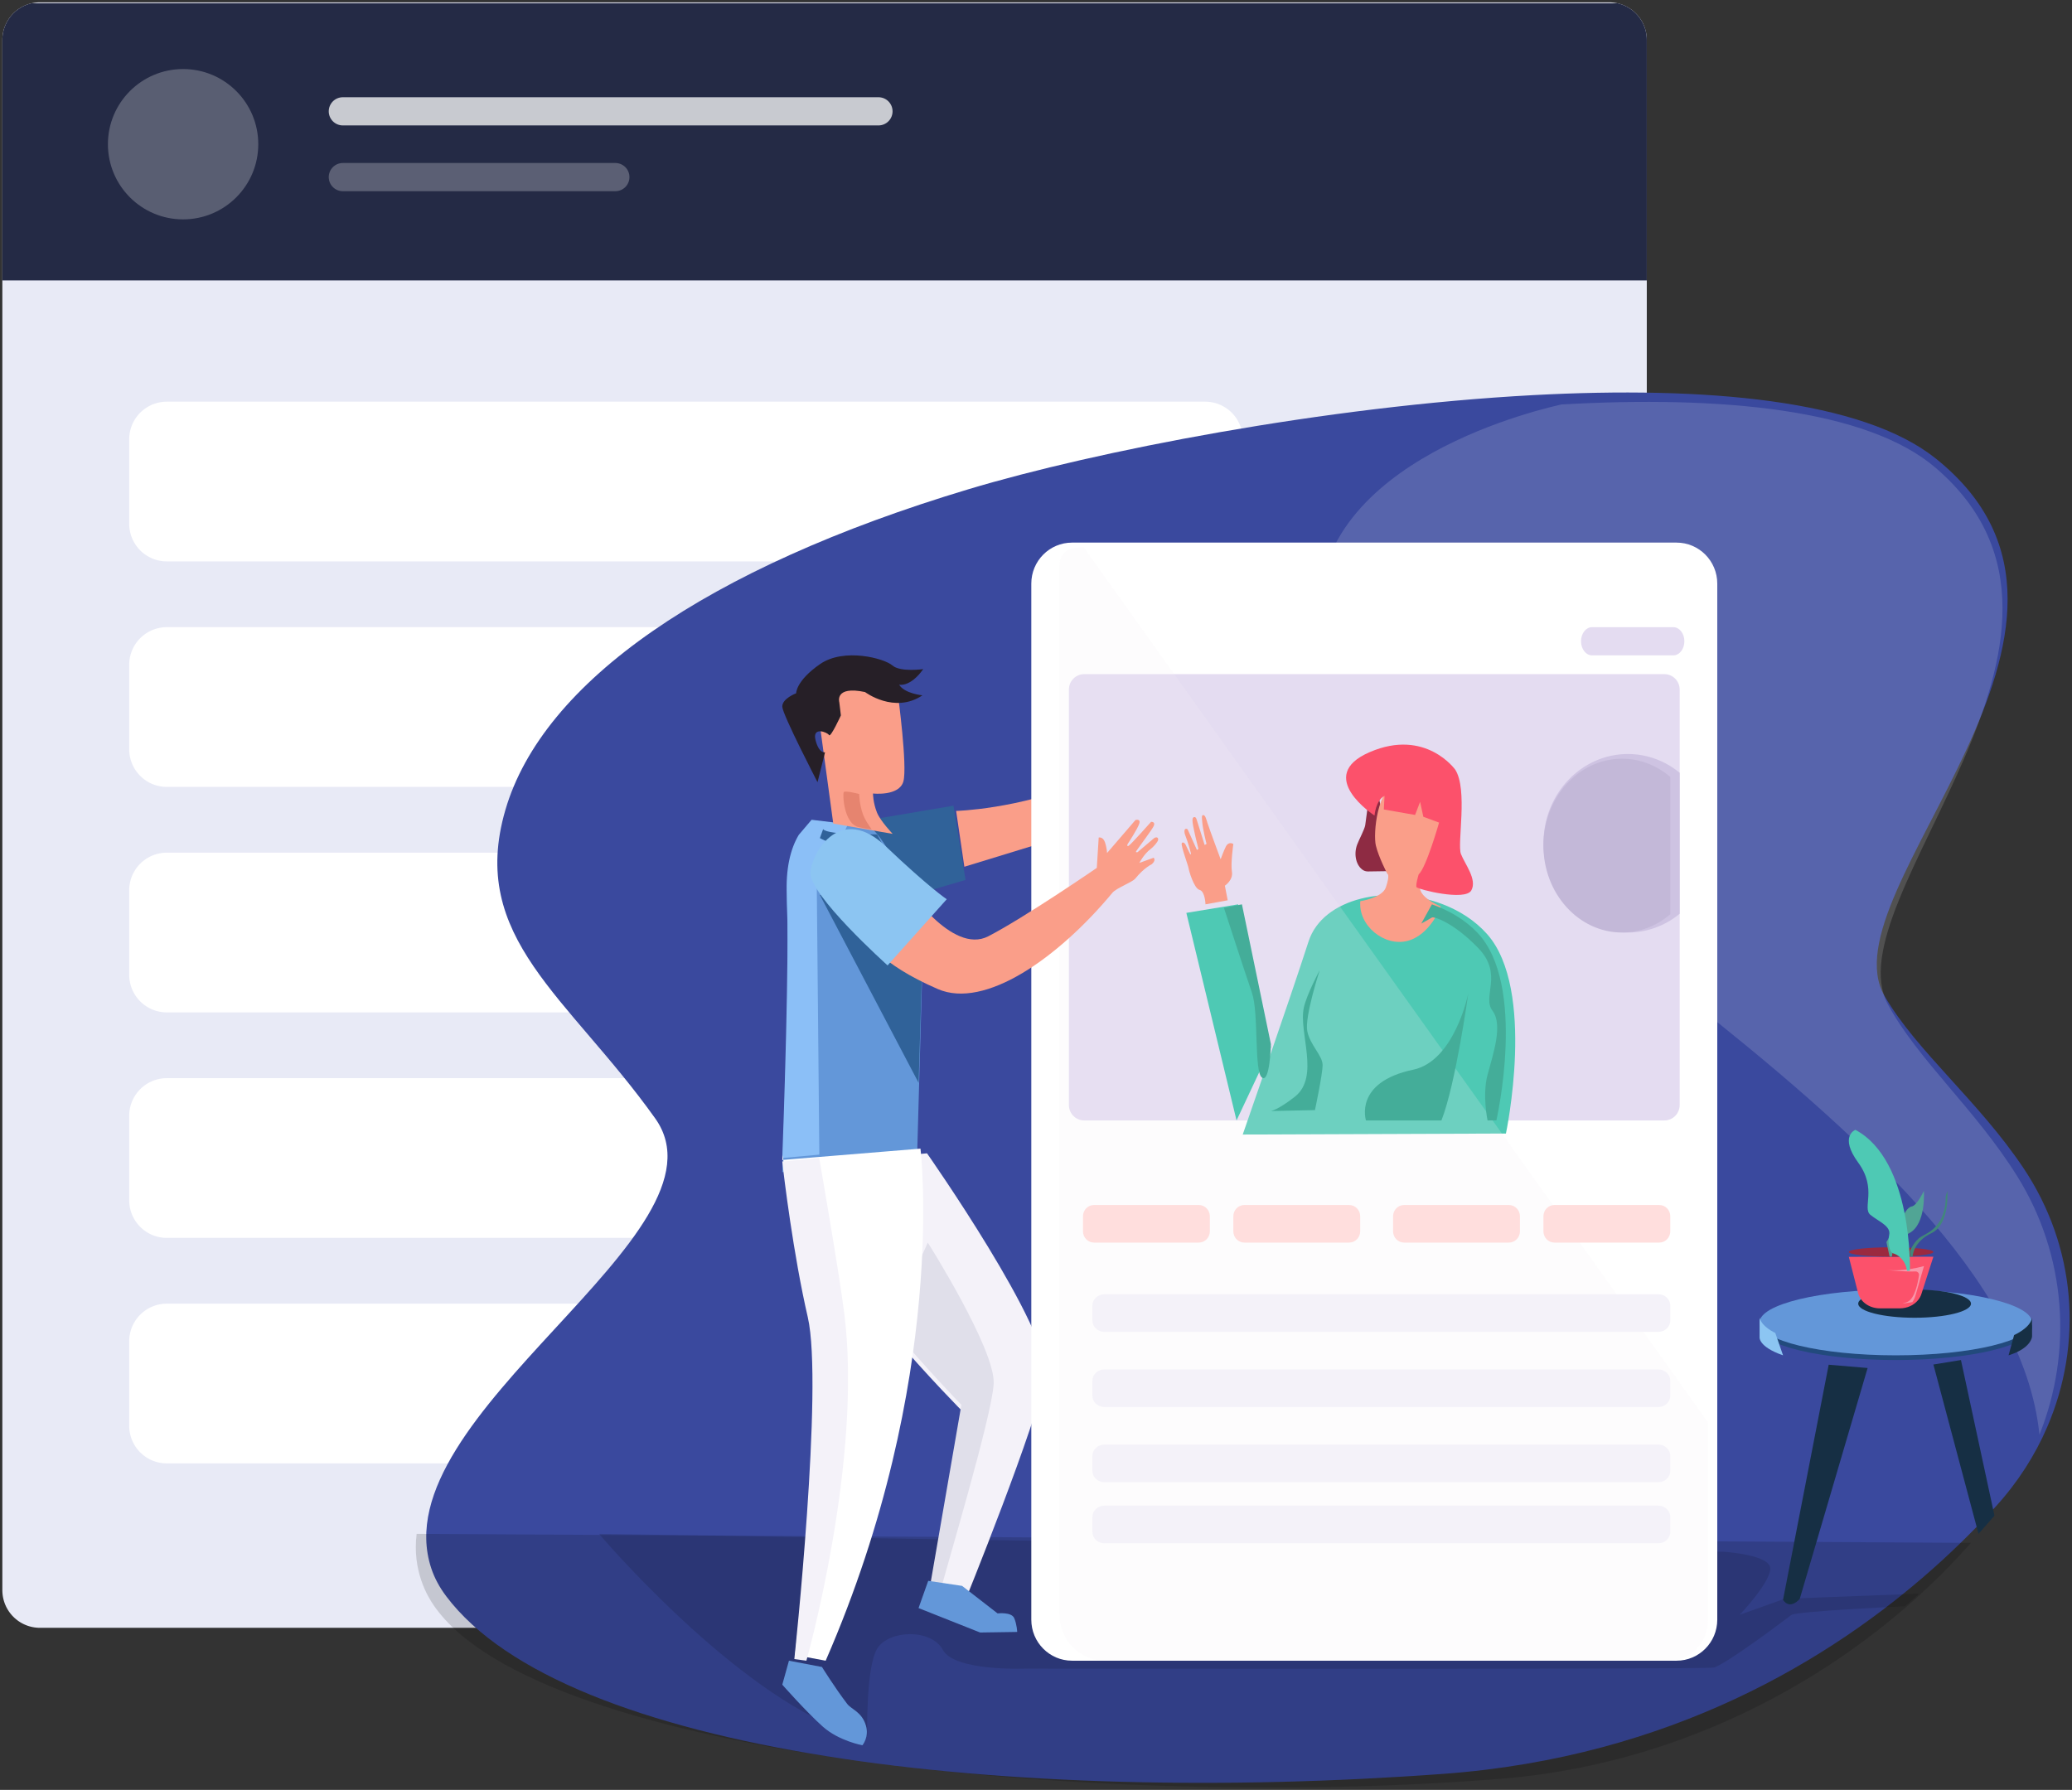<?xml version="1.0" encoding="utf-8"?>
<svg width="441px" height="381px" viewBox="0 0 441 381" version="1.1" xmlns:xlink="http://www.w3.org/1999/xlink" xmlns="http://www.w3.org/2000/svg">
  <rect x="0" y="0" width="441" height="381" fill="#333333" stroke="none"/>
  <desc>Created with Lunacy</desc>
  <defs>
    <path d="M7.999 0L342.001 0Q342.197 0 342.393 0.01Q342.59 0.019 342.785 0.039Q342.98 0.058 343.175 0.087Q343.369 0.115 343.562 0.154Q343.754 0.192 343.945 0.24Q344.135 0.287 344.323 0.344Q344.511 0.401 344.696 0.468Q344.881 0.534 345.062 0.609Q345.243 0.684 345.421 0.768Q345.599 0.852 345.772 0.945Q345.945 1.037 346.113 1.138Q346.282 1.239 346.445 1.348Q346.608 1.457 346.766 1.574Q346.924 1.691 347.076 1.816Q347.227 1.94 347.373 2.072Q347.518 2.204 347.657 2.343Q347.796 2.482 347.928 2.627Q348.06 2.773 348.184 2.924Q348.309 3.076 348.426 3.234Q348.543 3.392 348.652 3.555Q348.761 3.718 348.862 3.887Q348.963 4.055 349.055 4.228Q349.148 4.401 349.232 4.579Q349.316 4.756 349.391 4.938Q349.466 5.119 349.532 5.304Q349.599 5.489 349.656 5.677Q349.712 5.865 349.76 6.055Q349.808 6.246 349.846 6.438Q349.885 6.631 349.913 6.825Q349.942 7.02 349.961 7.215Q349.981 7.41 349.99 7.607Q350 7.803 350 7.999L350 338.001Q350 338.197 349.99 338.393Q349.981 338.59 349.961 338.785Q349.942 338.98 349.913 339.175Q349.885 339.369 349.846 339.561Q349.808 339.754 349.76 339.945Q349.713 340.135 349.656 340.323Q349.599 340.511 349.532 340.696Q349.466 340.881 349.391 341.062Q349.316 341.243 349.232 341.421Q349.148 341.598 349.055 341.772Q348.963 341.945 348.862 342.113Q348.761 342.282 348.652 342.445Q348.543 342.608 348.426 342.766Q348.309 342.924 348.184 343.075Q348.06 343.227 347.928 343.373Q347.796 343.518 347.657 343.657Q347.518 343.796 347.373 343.928Q347.227 344.06 347.076 344.184Q346.924 344.309 346.766 344.426Q346.608 344.543 346.445 344.652Q346.282 344.761 346.113 344.862Q345.945 344.963 345.772 345.055Q345.598 345.148 345.421 345.232Q345.243 345.316 345.062 345.391Q344.881 345.466 344.696 345.532Q344.511 345.599 344.323 345.656Q344.135 345.713 343.945 345.76Q343.754 345.808 343.562 345.846Q343.369 345.885 343.175 345.913Q342.98 345.942 342.785 345.961Q342.59 345.981 342.393 345.99Q342.197 346 342.001 346L7.999 346Q7.803 346 7.607 345.99Q7.41 345.981 7.215 345.961Q7.02 345.942 6.825 345.913Q6.631 345.885 6.438 345.846Q6.246 345.808 6.055 345.76Q5.865 345.713 5.677 345.656Q5.489 345.599 5.304 345.532Q5.119 345.466 4.938 345.391Q4.756 345.316 4.579 345.232Q4.401 345.148 4.228 345.055Q4.055 344.963 3.887 344.862Q3.718 344.761 3.555 344.652Q3.392 344.543 3.234 344.426Q3.076 344.309 2.924 344.184Q2.773 344.06 2.627 343.928Q2.482 343.796 2.343 343.657Q2.204 343.518 2.072 343.373Q1.94 343.227 1.816 343.075Q1.691 342.924 1.574 342.766Q1.457 342.608 1.348 342.445Q1.239 342.282 1.138 342.113Q1.037 341.945 0.945 341.772Q0.852 341.598 0.768 341.421Q0.684 341.243 0.609 341.062Q0.534 340.881 0.468 340.696Q0.401 340.511 0.344 340.323Q0.287 340.135 0.24 339.945Q0.192 339.754 0.154 339.561Q0.115 339.369 0.087 339.175Q0.058 338.98 0.039 338.785Q0.019 338.59 0.01 338.393Q0 338.197 0 338.001L0 7.999Q0 7.803 0.01 7.607Q0.019 7.41 0.039 7.215Q0.058 7.02 0.087 6.825Q0.115 6.631 0.154 6.438Q0.192 6.246 0.24 6.055Q0.287 5.865 0.344 5.677Q0.401 5.489 0.468 5.304Q0.534 5.119 0.609 4.938Q0.684 4.756 0.768 4.579Q0.852 4.401 0.945 4.228Q1.037 4.055 1.138 3.887Q1.239 3.718 1.348 3.555Q1.457 3.392 1.574 3.234Q1.691 3.076 1.816 2.924Q1.94 2.773 2.072 2.627Q2.204 2.482 2.343 2.343Q2.482 2.204 2.627 2.072Q2.773 1.94 2.924 1.816Q3.076 1.691 3.234 1.574Q3.392 1.457 3.555 1.348Q3.718 1.239 3.887 1.138Q4.055 1.037 4.228 0.945Q4.401 0.852 4.579 0.768Q4.756 0.684 4.938 0.609Q5.119 0.534 5.304 0.468Q5.489 0.401 5.677 0.344Q5.865 0.287 6.055 0.24Q6.246 0.192 6.438 0.154Q6.631 0.115 6.825 0.087Q7.02 0.058 7.215 0.039Q7.41 0.019 7.607 0.01Q7.803 0 7.999 0L7.999 0Z" id="path_1" />
    <path d="M0 0L349.781 0L349.781 295.952L0 295.952L0 0Z" transform="translate(0 0.048)" id="path_2" />
    <path d="M0 0L157.825 0L157.825 219.844L0 219.844L0 0Z" transform="translate(0 0.048)" id="path_3" />
    <clipPath id="mask_1">
      <use xlink:href="#path_1" />
    </clipPath>
    <clipPath id="mask_2">
      <use xlink:href="#path_2" />
    </clipPath>
    <clipPath id="mask_3">
      <use xlink:href="#path_3" />
    </clipPath>
  </defs>
  <g id="Group" transform="translate(0.5 0.5)">
    <g id="Share">
      <path d="M7.999 0L342.001 0Q342.197 0 342.393 0.01Q342.59 0.019 342.785 0.039Q342.98 0.058 343.175 0.087Q343.369 0.115 343.562 0.154Q343.754 0.192 343.945 0.24Q344.135 0.287 344.323 0.344Q344.511 0.401 344.696 0.468Q344.881 0.534 345.062 0.609Q345.243 0.684 345.421 0.768Q345.599 0.852 345.772 0.945Q345.945 1.037 346.113 1.138Q346.282 1.239 346.445 1.348Q346.608 1.457 346.766 1.574Q346.924 1.691 347.076 1.816Q347.227 1.94 347.373 2.072Q347.518 2.204 347.657 2.343Q347.796 2.482 347.928 2.627Q348.06 2.773 348.184 2.924Q348.309 3.076 348.426 3.234Q348.543 3.392 348.652 3.555Q348.761 3.718 348.862 3.887Q348.963 4.055 349.055 4.228Q349.148 4.401 349.232 4.579Q349.316 4.756 349.391 4.938Q349.466 5.119 349.532 5.304Q349.599 5.489 349.656 5.677Q349.712 5.865 349.76 6.055Q349.808 6.246 349.846 6.438Q349.885 6.631 349.913 6.825Q349.942 7.02 349.961 7.215Q349.981 7.41 349.99 7.607Q350 7.803 350 7.999L350 338.001Q350 338.197 349.99 338.393Q349.981 338.59 349.961 338.785Q349.942 338.98 349.913 339.175Q349.885 339.369 349.846 339.561Q349.808 339.754 349.76 339.945Q349.713 340.135 349.656 340.323Q349.599 340.511 349.532 340.696Q349.466 340.881 349.391 341.062Q349.316 341.243 349.232 341.421Q349.148 341.598 349.055 341.772Q348.963 341.945 348.862 342.113Q348.761 342.282 348.652 342.445Q348.543 342.608 348.426 342.766Q348.309 342.924 348.184 343.075Q348.06 343.227 347.928 343.373Q347.796 343.518 347.657 343.657Q347.518 343.796 347.373 343.928Q347.227 344.06 347.076 344.184Q346.924 344.309 346.766 344.426Q346.608 344.543 346.445 344.652Q346.282 344.761 346.113 344.862Q345.945 344.963 345.772 345.055Q345.598 345.148 345.421 345.232Q345.243 345.316 345.062 345.391Q344.881 345.466 344.696 345.532Q344.511 345.599 344.323 345.656Q344.135 345.713 343.945 345.76Q343.754 345.808 343.562 345.846Q343.369 345.885 343.175 345.913Q342.98 345.942 342.785 345.961Q342.59 345.981 342.393 345.99Q342.197 346 342.001 346L7.999 346Q7.803 346 7.607 345.99Q7.41 345.981 7.215 345.961Q7.02 345.942 6.825 345.913Q6.631 345.885 6.438 345.846Q6.246 345.808 6.055 345.76Q5.865 345.713 5.677 345.656Q5.489 345.599 5.304 345.532Q5.119 345.466 4.938 345.391Q4.756 345.316 4.579 345.232Q4.401 345.148 4.228 345.055Q4.055 344.963 3.887 344.862Q3.718 344.761 3.555 344.652Q3.392 344.543 3.234 344.426Q3.076 344.309 2.924 344.184Q2.773 344.06 2.627 343.928Q2.482 343.796 2.343 343.657Q2.204 343.518 2.072 343.373Q1.94 343.227 1.816 343.075Q1.691 342.924 1.574 342.766Q1.457 342.608 1.348 342.445Q1.239 342.282 1.138 342.113Q1.037 341.945 0.945 341.772Q0.852 341.598 0.768 341.421Q0.684 341.243 0.609 341.062Q0.534 340.881 0.468 340.696Q0.401 340.511 0.344 340.323Q0.287 340.135 0.24 339.945Q0.192 339.754 0.154 339.561Q0.115 339.369 0.087 339.175Q0.058 338.98 0.039 338.785Q0.019 338.59 0.01 338.393Q0 338.197 0 338.001L0 7.999Q0 7.803 0.01 7.607Q0.019 7.41 0.039 7.215Q0.058 7.02 0.087 6.825Q0.115 6.631 0.154 6.438Q0.192 6.246 0.24 6.055Q0.287 5.865 0.344 5.677Q0.401 5.489 0.468 5.304Q0.534 5.119 0.609 4.938Q0.684 4.756 0.768 4.579Q0.852 4.401 0.945 4.228Q1.037 4.055 1.138 3.887Q1.239 3.718 1.348 3.555Q1.457 3.392 1.574 3.234Q1.691 3.076 1.816 2.924Q1.94 2.773 2.072 2.627Q2.204 2.482 2.343 2.343Q2.482 2.204 2.627 2.072Q2.773 1.94 2.924 1.816Q3.076 1.691 3.234 1.574Q3.392 1.457 3.555 1.348Q3.718 1.239 3.887 1.138Q4.055 1.037 4.228 0.945Q4.401 0.852 4.579 0.768Q4.756 0.684 4.938 0.609Q5.119 0.534 5.304 0.468Q5.489 0.401 5.677 0.344Q5.865 0.287 6.055 0.24Q6.246 0.192 6.438 0.154Q6.631 0.115 6.825 0.087Q7.02 0.058 7.215 0.039Q7.41 0.019 7.607 0.01Q7.803 0 7.999 0L7.999 0Z" id="Mask" fill="#E8EAF6" stroke="none" />
      <g clip-path="url(#mask_1)">
        <g id="Group-28" transform="translate(-3.53 0.197)">
          <path d="M0 0L547 0L547 59L0 59L0 0Z" id="Rectangle" fill="#242A45" stroke="none" />
          <g id="Group-7" transform="translate(26 14)">
            <path d="M16 32C24.837 32 32 24.837 32 16C32 7.163 24.837 0 16 0C7.163 0 0 7.163 0 16C0 24.837 7.163 32 16 32Z" id="Oval" fill="#FFFFFF" fill-opacity="0.245" stroke="none" />
            <g id="Group-6" transform="translate(47 6)">
              <path d="M2.999 0L117.001 0Q117.148 0 117.295 0.014Q117.442 0.029 117.586 0.058Q117.731 0.086 117.872 0.129Q118.013 0.172 118.149 0.228Q118.285 0.285 118.415 0.354Q118.545 0.424 118.667 0.505Q118.79 0.587 118.904 0.681Q119.017 0.774 119.122 0.878Q119.226 0.983 119.319 1.096Q119.413 1.21 119.495 1.333Q119.576 1.455 119.646 1.585Q119.715 1.715 119.772 1.851Q119.828 1.987 119.871 2.128Q119.914 2.269 119.942 2.414Q119.971 2.558 119.986 2.705Q120 2.852 120 2.999L120 3.001Q120 3.148 119.986 3.295Q119.971 3.442 119.942 3.586Q119.914 3.731 119.871 3.872Q119.828 4.013 119.772 4.149Q119.715 4.285 119.646 4.415Q119.576 4.545 119.495 4.667Q119.413 4.79 119.319 4.904Q119.226 5.017 119.122 5.122Q119.017 5.226 118.904 5.319Q118.79 5.413 118.667 5.495Q118.545 5.576 118.415 5.646Q118.285 5.715 118.149 5.772Q118.013 5.828 117.872 5.871Q117.731 5.914 117.586 5.942Q117.442 5.971 117.295 5.986Q117.148 6 117.001 6L2.999 6Q2.852 6 2.705 5.986Q2.558 5.971 2.414 5.942Q2.269 5.914 2.128 5.871Q1.987 5.828 1.851 5.772Q1.715 5.715 1.585 5.646Q1.455 5.576 1.333 5.495Q1.21 5.413 1.096 5.319Q0.983 5.226 0.878 5.122Q0.774 5.017 0.681 4.904Q0.587 4.79 0.505 4.667Q0.424 4.545 0.354 4.415Q0.285 4.285 0.228 4.149Q0.172 4.013 0.129 3.872Q0.086 3.731 0.058 3.586Q0.029 3.442 0.014 3.295Q0 3.148 0 3.001L0 2.999Q0 2.852 0.014 2.705Q0.029 2.558 0.058 2.414Q0.086 2.269 0.129 2.128Q0.172 1.987 0.228 1.851Q0.285 1.715 0.354 1.585Q0.424 1.455 0.505 1.333Q0.587 1.21 0.681 1.096Q0.774 0.983 0.878 0.878Q0.983 0.774 1.096 0.681Q1.21 0.587 1.333 0.505Q1.455 0.424 1.585 0.354Q1.715 0.285 1.851 0.228Q1.987 0.172 2.128 0.129Q2.269 0.086 2.414 0.058Q2.558 0.029 2.705 0.014Q2.852 0 2.999 0Z" id="Rectangle" fill="#FFFFFF" fill-opacity="0.75" stroke="none" />
              <path d="M2.999 0L61.001 0Q61.148 0 61.295 0.014Q61.442 0.029 61.586 0.058Q61.731 0.086 61.872 0.129Q62.013 0.172 62.149 0.228Q62.285 0.285 62.415 0.354Q62.545 0.424 62.667 0.505Q62.79 0.587 62.904 0.681Q63.017 0.774 63.122 0.878Q63.226 0.983 63.319 1.096Q63.413 1.21 63.495 1.333Q63.576 1.455 63.646 1.585Q63.715 1.715 63.772 1.851Q63.828 1.987 63.871 2.128Q63.914 2.269 63.942 2.414Q63.971 2.558 63.986 2.705Q64 2.852 64 2.999L64 3.001Q64 3.148 63.986 3.295Q63.971 3.442 63.942 3.586Q63.914 3.731 63.871 3.872Q63.828 4.013 63.772 4.149Q63.715 4.285 63.646 4.415Q63.576 4.545 63.495 4.667Q63.413 4.79 63.319 4.904Q63.226 5.017 63.122 5.122Q63.017 5.226 62.904 5.319Q62.79 5.413 62.667 5.495Q62.545 5.576 62.415 5.646Q62.285 5.715 62.149 5.772Q62.013 5.828 61.872 5.871Q61.731 5.914 61.586 5.942Q61.442 5.971 61.295 5.986Q61.148 6 61.001 6L2.999 6Q2.852 6 2.705 5.986Q2.558 5.971 2.414 5.942Q2.269 5.914 2.128 5.871Q1.987 5.828 1.851 5.772Q1.715 5.715 1.585 5.646Q1.455 5.576 1.333 5.495Q1.21 5.413 1.096 5.319Q0.983 5.226 0.878 5.122Q0.774 5.017 0.681 4.904Q0.587 4.79 0.505 4.667Q0.424 4.545 0.354 4.415Q0.285 4.285 0.228 4.149Q0.172 4.013 0.129 3.872Q0.086 3.731 0.058 3.586Q0.029 3.442 0.014 3.295Q0 3.148 0 3.001L0 2.999Q0 2.852 0.014 2.705Q0.029 2.558 0.058 2.414Q0.086 2.269 0.129 2.128Q0.172 1.987 0.228 1.851Q0.285 1.715 0.354 1.585Q0.424 1.455 0.505 1.333Q0.587 1.21 0.681 1.096Q0.774 0.983 0.878 0.878Q0.983 0.774 1.096 0.681Q1.21 0.587 1.333 0.505Q1.455 0.424 1.585 0.354Q1.715 0.285 1.851 0.228Q1.987 0.172 2.128 0.129Q2.269 0.086 2.414 0.058Q2.558 0.029 2.705 0.014Q2.852 0 2.999 0Z" transform="translate(0 14)" id="Rectangle-Copy-6" fill="#FFFFFF" fill-opacity="0.25" stroke="none" />
            </g>
          </g>
        </g>
      </g>
    </g>
    <path d="M7.999 0L229.001 0Q229.197 0 229.393 0.01Q229.59 0.019 229.785 0.039Q229.98 0.058 230.175 0.087Q230.369 0.115 230.562 0.154Q230.754 0.192 230.945 0.24Q231.135 0.287 231.323 0.344Q231.511 0.401 231.696 0.468Q231.881 0.534 232.062 0.609Q232.243 0.684 232.421 0.768Q232.598 0.852 232.772 0.945Q232.945 1.037 233.113 1.138Q233.282 1.239 233.445 1.348Q233.608 1.457 233.766 1.574Q233.924 1.691 234.075 1.816Q234.227 1.94 234.373 2.072Q234.518 2.204 234.657 2.343Q234.796 2.482 234.928 2.627Q235.06 2.773 235.184 2.924Q235.309 3.076 235.426 3.234Q235.543 3.392 235.652 3.555Q235.761 3.718 235.862 3.887Q235.963 4.055 236.055 4.228Q236.148 4.401 236.232 4.579Q236.316 4.756 236.391 4.938Q236.466 5.119 236.532 5.304Q236.599 5.489 236.656 5.677Q236.713 5.865 236.76 6.055Q236.808 6.246 236.846 6.438Q236.885 6.631 236.913 6.825Q236.942 7.02 236.961 7.215Q236.981 7.41 236.99 7.607Q237 7.803 237 7.999L237 26.001Q237 26.197 236.99 26.393Q236.981 26.59 236.961 26.785Q236.942 26.98 236.913 27.175Q236.885 27.369 236.846 27.561Q236.808 27.754 236.76 27.945Q236.713 28.135 236.656 28.323Q236.599 28.511 236.532 28.696Q236.466 28.881 236.391 29.062Q236.316 29.244 236.232 29.421Q236.148 29.599 236.055 29.772Q235.963 29.945 235.862 30.113Q235.761 30.282 235.652 30.445Q235.543 30.608 235.426 30.766Q235.309 30.924 235.184 31.076Q235.06 31.227 234.928 31.373Q234.796 31.518 234.657 31.657Q234.518 31.796 234.373 31.928Q234.227 32.06 234.075 32.184Q233.924 32.309 233.766 32.426Q233.608 32.543 233.445 32.652Q233.282 32.761 233.113 32.862Q232.945 32.963 232.772 33.056Q232.599 33.148 232.421 33.232Q232.243 33.316 232.062 33.391Q231.881 33.466 231.696 33.532Q231.511 33.599 231.323 33.656Q231.135 33.713 230.945 33.76Q230.754 33.808 230.562 33.846Q230.369 33.885 230.175 33.913Q229.98 33.942 229.785 33.962Q229.59 33.981 229.393 33.99Q229.197 34 229.001 34L7.999 34Q7.803 34 7.607 33.99Q7.41 33.981 7.215 33.962Q7.02 33.942 6.825 33.913Q6.631 33.885 6.438 33.846Q6.246 33.808 6.055 33.76Q5.865 33.713 5.677 33.656Q5.489 33.599 5.304 33.532Q5.119 33.466 4.938 33.391Q4.756 33.316 4.579 33.232Q4.401 33.148 4.228 33.056Q4.055 32.963 3.887 32.862Q3.718 32.761 3.555 32.652Q3.392 32.543 3.234 32.426Q3.076 32.309 2.924 32.184Q2.773 32.06 2.627 31.928Q2.482 31.796 2.343 31.657Q2.204 31.518 2.072 31.373Q1.94 31.227 1.816 31.076Q1.691 30.924 1.574 30.766Q1.457 30.608 1.348 30.445Q1.239 30.282 1.138 30.113Q1.037 29.945 0.945 29.772Q0.852 29.599 0.768 29.421Q0.684 29.244 0.609 29.062Q0.534 28.881 0.468 28.696Q0.401 28.511 0.344 28.323Q0.287 28.135 0.24 27.945Q0.192 27.754 0.154 27.561Q0.115 27.369 0.087 27.175Q0.058 26.98 0.039 26.785Q0.019 26.59 0.01 26.393Q0 26.197 0 26.001L0 7.999Q0 7.803 0.01 7.607Q0.019 7.41 0.039 7.215Q0.058 7.02 0.087 6.825Q0.115 6.631 0.154 6.438Q0.192 6.246 0.24 6.055Q0.287 5.865 0.344 5.677Q0.401 5.489 0.468 5.304Q0.534 5.119 0.609 4.938Q0.684 4.756 0.768 4.579Q0.852 4.401 0.945 4.228Q1.037 4.055 1.138 3.887Q1.239 3.718 1.348 3.555Q1.457 3.392 1.574 3.234Q1.691 3.076 1.816 2.924Q1.94 2.773 2.072 2.627Q2.204 2.482 2.343 2.343Q2.482 2.204 2.627 2.072Q2.773 1.94 2.924 1.816Q3.076 1.691 3.234 1.574Q3.392 1.457 3.555 1.348Q3.718 1.239 3.887 1.138Q4.055 1.037 4.228 0.945Q4.401 0.852 4.579 0.768Q4.756 0.684 4.938 0.609Q5.119 0.534 5.304 0.468Q5.489 0.401 5.677 0.344Q5.865 0.287 6.055 0.24Q6.246 0.192 6.438 0.154Q6.631 0.115 6.825 0.087Q7.02 0.058 7.215 0.039Q7.41 0.019 7.607 0.01Q7.803 0 7.999 0L7.999 0Z" transform="translate(27 85)" id="Rectangle-Copy" fill="#FFFFFF" stroke="none" />
    <path d="M7.999 0L229.001 0Q229.197 0 229.393 0.01Q229.59 0.019 229.785 0.039Q229.98 0.058 230.175 0.087Q230.369 0.115 230.562 0.154Q230.754 0.192 230.945 0.24Q231.135 0.287 231.323 0.344Q231.511 0.401 231.696 0.468Q231.881 0.534 232.062 0.609Q232.243 0.684 232.421 0.768Q232.598 0.852 232.772 0.945Q232.945 1.037 233.113 1.138Q233.282 1.239 233.445 1.348Q233.608 1.457 233.766 1.574Q233.924 1.691 234.075 1.816Q234.227 1.94 234.373 2.072Q234.518 2.204 234.657 2.343Q234.796 2.482 234.928 2.627Q235.06 2.773 235.184 2.924Q235.309 3.076 235.426 3.234Q235.543 3.392 235.652 3.555Q235.761 3.718 235.862 3.887Q235.963 4.055 236.055 4.228Q236.148 4.401 236.232 4.579Q236.316 4.756 236.391 4.938Q236.466 5.119 236.532 5.304Q236.599 5.489 236.656 5.677Q236.713 5.865 236.76 6.055Q236.808 6.246 236.846 6.438Q236.885 6.631 236.913 6.825Q236.942 7.02 236.961 7.215Q236.981 7.41 236.99 7.607Q237 7.803 237 7.999L237 26.001Q237 26.197 236.99 26.393Q236.981 26.59 236.961 26.785Q236.942 26.98 236.913 27.175Q236.885 27.369 236.846 27.561Q236.808 27.754 236.76 27.945Q236.713 28.135 236.656 28.323Q236.599 28.511 236.532 28.696Q236.466 28.881 236.391 29.062Q236.316 29.244 236.232 29.421Q236.148 29.599 236.055 29.772Q235.963 29.945 235.862 30.113Q235.761 30.282 235.652 30.445Q235.543 30.608 235.426 30.766Q235.309 30.924 235.184 31.076Q235.06 31.227 234.928 31.373Q234.796 31.518 234.657 31.657Q234.518 31.796 234.373 31.928Q234.227 32.06 234.075 32.184Q233.924 32.309 233.766 32.426Q233.608 32.543 233.445 32.652Q233.282 32.761 233.113 32.862Q232.945 32.963 232.772 33.056Q232.599 33.148 232.421 33.232Q232.243 33.316 232.062 33.391Q231.881 33.466 231.696 33.532Q231.511 33.599 231.323 33.656Q231.135 33.713 230.945 33.76Q230.754 33.808 230.562 33.846Q230.369 33.885 230.175 33.913Q229.98 33.942 229.785 33.962Q229.59 33.981 229.393 33.99Q229.197 34 229.001 34L7.999 34Q7.803 34 7.607 33.99Q7.41 33.981 7.215 33.962Q7.02 33.942 6.825 33.913Q6.631 33.885 6.438 33.846Q6.246 33.808 6.055 33.76Q5.865 33.713 5.677 33.656Q5.489 33.599 5.304 33.532Q5.119 33.466 4.938 33.391Q4.756 33.316 4.579 33.232Q4.401 33.148 4.228 33.056Q4.055 32.963 3.887 32.862Q3.718 32.761 3.555 32.652Q3.392 32.543 3.234 32.426Q3.076 32.309 2.924 32.184Q2.773 32.06 2.627 31.928Q2.482 31.796 2.343 31.657Q2.204 31.518 2.072 31.373Q1.94 31.227 1.816 31.076Q1.691 30.924 1.574 30.766Q1.457 30.608 1.348 30.445Q1.239 30.282 1.138 30.113Q1.037 29.945 0.945 29.772Q0.852 29.599 0.768 29.421Q0.684 29.244 0.609 29.062Q0.534 28.881 0.468 28.696Q0.401 28.511 0.344 28.323Q0.287 28.135 0.24 27.945Q0.192 27.754 0.154 27.561Q0.115 27.369 0.087 27.175Q0.058 26.98 0.039 26.785Q0.019 26.59 0.01 26.393Q0 26.197 0 26.001L0 7.999Q0 7.803 0.01 7.607Q0.019 7.41 0.039 7.215Q0.058 7.02 0.087 6.825Q0.115 6.631 0.154 6.438Q0.192 6.246 0.24 6.055Q0.287 5.865 0.344 5.677Q0.401 5.489 0.468 5.304Q0.534 5.119 0.609 4.938Q0.684 4.756 0.768 4.579Q0.852 4.401 0.945 4.228Q1.037 4.055 1.138 3.887Q1.239 3.718 1.348 3.555Q1.457 3.392 1.574 3.234Q1.691 3.076 1.816 2.924Q1.94 2.773 2.072 2.627Q2.204 2.482 2.343 2.343Q2.482 2.204 2.627 2.072Q2.773 1.94 2.924 1.816Q3.076 1.691 3.234 1.574Q3.392 1.457 3.555 1.348Q3.718 1.239 3.887 1.138Q4.055 1.037 4.228 0.945Q4.401 0.852 4.579 0.768Q4.756 0.684 4.938 0.609Q5.119 0.534 5.304 0.468Q5.489 0.401 5.677 0.344Q5.865 0.287 6.055 0.24Q6.246 0.192 6.438 0.154Q6.631 0.115 6.825 0.087Q7.02 0.058 7.215 0.039Q7.41 0.019 7.607 0.01Q7.803 0 7.999 0L7.999 0Z" transform="translate(27 133)" id="Rectangle-Copy-2" fill="#FFFFFF" stroke="none" />
    <path d="M7.999 0L229.001 0Q229.197 0 229.393 0.01Q229.59 0.019 229.785 0.039Q229.98 0.058 230.175 0.087Q230.369 0.115 230.562 0.154Q230.754 0.192 230.945 0.24Q231.135 0.287 231.323 0.344Q231.511 0.401 231.696 0.468Q231.881 0.534 232.062 0.609Q232.243 0.684 232.421 0.768Q232.598 0.852 232.772 0.945Q232.945 1.037 233.113 1.138Q233.282 1.239 233.445 1.348Q233.608 1.457 233.766 1.574Q233.924 1.691 234.075 1.816Q234.227 1.94 234.373 2.072Q234.518 2.204 234.657 2.343Q234.796 2.482 234.928 2.627Q235.06 2.773 235.184 2.924Q235.309 3.076 235.426 3.234Q235.543 3.392 235.652 3.555Q235.761 3.718 235.862 3.887Q235.963 4.055 236.055 4.228Q236.148 4.401 236.232 4.579Q236.316 4.756 236.391 4.938Q236.466 5.119 236.532 5.304Q236.599 5.489 236.656 5.677Q236.713 5.865 236.76 6.055Q236.808 6.246 236.846 6.438Q236.885 6.631 236.913 6.825Q236.942 7.02 236.961 7.215Q236.981 7.41 236.99 7.607Q237 7.803 237 7.999L237 26.001Q237 26.197 236.99 26.393Q236.981 26.59 236.961 26.785Q236.942 26.98 236.913 27.175Q236.885 27.369 236.846 27.561Q236.808 27.754 236.76 27.945Q236.713 28.135 236.656 28.323Q236.599 28.511 236.532 28.696Q236.466 28.881 236.391 29.062Q236.316 29.244 236.232 29.421Q236.148 29.599 236.055 29.772Q235.963 29.945 235.862 30.113Q235.761 30.282 235.652 30.445Q235.543 30.608 235.426 30.766Q235.309 30.924 235.184 31.076Q235.06 31.227 234.928 31.373Q234.796 31.518 234.657 31.657Q234.518 31.796 234.373 31.928Q234.227 32.06 234.075 32.184Q233.924 32.309 233.766 32.426Q233.608 32.543 233.445 32.652Q233.282 32.761 233.113 32.862Q232.945 32.963 232.772 33.056Q232.599 33.148 232.421 33.232Q232.243 33.316 232.062 33.391Q231.881 33.466 231.696 33.532Q231.511 33.599 231.323 33.656Q231.135 33.713 230.945 33.76Q230.754 33.808 230.562 33.846Q230.369 33.885 230.175 33.913Q229.98 33.942 229.785 33.962Q229.59 33.981 229.393 33.99Q229.197 34 229.001 34L7.999 34Q7.803 34 7.607 33.99Q7.41 33.981 7.215 33.962Q7.02 33.942 6.825 33.913Q6.631 33.885 6.438 33.846Q6.246 33.808 6.055 33.76Q5.865 33.713 5.677 33.656Q5.489 33.599 5.304 33.532Q5.119 33.466 4.938 33.391Q4.756 33.316 4.579 33.232Q4.401 33.148 4.228 33.056Q4.055 32.963 3.887 32.862Q3.718 32.761 3.555 32.652Q3.392 32.543 3.234 32.426Q3.076 32.309 2.924 32.184Q2.773 32.06 2.627 31.928Q2.482 31.796 2.343 31.657Q2.204 31.518 2.072 31.373Q1.94 31.227 1.816 31.076Q1.691 30.924 1.574 30.766Q1.457 30.608 1.348 30.445Q1.239 30.282 1.138 30.113Q1.037 29.945 0.945 29.772Q0.852 29.599 0.768 29.421Q0.684 29.244 0.609 29.062Q0.534 28.881 0.468 28.696Q0.401 28.511 0.344 28.323Q0.287 28.135 0.24 27.945Q0.192 27.754 0.154 27.561Q0.115 27.369 0.087 27.175Q0.058 26.98 0.039 26.785Q0.019 26.59 0.01 26.393Q0 26.197 0 26.001L0 7.999Q0 7.803 0.01 7.607Q0.019 7.41 0.039 7.215Q0.058 7.02 0.087 6.825Q0.115 6.631 0.154 6.438Q0.192 6.246 0.24 6.055Q0.287 5.865 0.344 5.677Q0.401 5.489 0.468 5.304Q0.534 5.119 0.609 4.938Q0.684 4.756 0.768 4.579Q0.852 4.401 0.945 4.228Q1.037 4.055 1.138 3.887Q1.239 3.718 1.348 3.555Q1.457 3.392 1.574 3.234Q1.691 3.076 1.816 2.924Q1.94 2.773 2.072 2.627Q2.204 2.482 2.343 2.343Q2.482 2.204 2.627 2.072Q2.773 1.94 2.924 1.816Q3.076 1.691 3.234 1.574Q3.392 1.457 3.555 1.348Q3.718 1.239 3.887 1.138Q4.055 1.037 4.228 0.945Q4.401 0.852 4.579 0.768Q4.756 0.684 4.938 0.609Q5.119 0.534 5.304 0.468Q5.489 0.401 5.677 0.344Q5.865 0.287 6.055 0.24Q6.246 0.192 6.438 0.154Q6.631 0.115 6.825 0.087Q7.02 0.058 7.215 0.039Q7.41 0.019 7.607 0.01Q7.803 0 7.999 0L7.999 0Z" transform="translate(27 181)" id="Rectangle-Copy-3" fill="#FFFFFF" stroke="none" />
    <path d="M7.999 0L229.001 0Q229.197 0 229.393 0.01Q229.59 0.019 229.785 0.039Q229.98 0.058 230.175 0.087Q230.369 0.115 230.562 0.154Q230.754 0.192 230.945 0.24Q231.135 0.287 231.323 0.344Q231.511 0.401 231.696 0.468Q231.881 0.534 232.062 0.609Q232.243 0.684 232.421 0.768Q232.598 0.852 232.772 0.945Q232.945 1.037 233.113 1.138Q233.282 1.239 233.445 1.348Q233.608 1.457 233.766 1.574Q233.924 1.691 234.075 1.816Q234.227 1.94 234.373 2.072Q234.518 2.204 234.657 2.343Q234.796 2.482 234.928 2.627Q235.06 2.773 235.184 2.924Q235.309 3.076 235.426 3.234Q235.543 3.392 235.652 3.555Q235.761 3.718 235.862 3.887Q235.963 4.055 236.055 4.228Q236.148 4.401 236.232 4.579Q236.316 4.756 236.391 4.938Q236.466 5.119 236.532 5.304Q236.599 5.489 236.656 5.677Q236.713 5.865 236.76 6.055Q236.808 6.246 236.846 6.438Q236.885 6.631 236.913 6.825Q236.942 7.02 236.961 7.215Q236.981 7.41 236.99 7.607Q237 7.803 237 7.999L237 26.001Q237 26.197 236.99 26.393Q236.981 26.59 236.961 26.785Q236.942 26.98 236.913 27.175Q236.885 27.369 236.846 27.561Q236.808 27.754 236.76 27.945Q236.713 28.135 236.656 28.323Q236.599 28.511 236.532 28.696Q236.466 28.881 236.391 29.062Q236.316 29.244 236.232 29.421Q236.148 29.599 236.055 29.772Q235.963 29.945 235.862 30.113Q235.761 30.282 235.652 30.445Q235.543 30.608 235.426 30.766Q235.309 30.924 235.184 31.076Q235.06 31.227 234.928 31.373Q234.796 31.518 234.657 31.657Q234.518 31.796 234.373 31.928Q234.227 32.06 234.075 32.184Q233.924 32.309 233.766 32.426Q233.608 32.543 233.445 32.652Q233.282 32.761 233.113 32.862Q232.945 32.963 232.772 33.056Q232.599 33.148 232.421 33.232Q232.243 33.316 232.062 33.391Q231.881 33.466 231.696 33.532Q231.511 33.599 231.323 33.656Q231.135 33.713 230.945 33.76Q230.754 33.808 230.562 33.846Q230.369 33.885 230.175 33.913Q229.98 33.942 229.785 33.962Q229.59 33.981 229.393 33.99Q229.197 34 229.001 34L7.999 34Q7.803 34 7.607 33.99Q7.41 33.981 7.215 33.962Q7.02 33.942 6.825 33.913Q6.631 33.885 6.438 33.846Q6.246 33.808 6.055 33.76Q5.865 33.713 5.677 33.656Q5.489 33.599 5.304 33.532Q5.119 33.466 4.938 33.391Q4.756 33.316 4.579 33.232Q4.401 33.148 4.228 33.056Q4.055 32.963 3.887 32.862Q3.718 32.761 3.555 32.652Q3.392 32.543 3.234 32.426Q3.076 32.309 2.924 32.184Q2.773 32.06 2.627 31.928Q2.482 31.796 2.343 31.657Q2.204 31.518 2.072 31.373Q1.94 31.227 1.816 31.076Q1.691 30.924 1.574 30.766Q1.457 30.608 1.348 30.445Q1.239 30.282 1.138 30.113Q1.037 29.945 0.945 29.772Q0.852 29.599 0.768 29.421Q0.684 29.244 0.609 29.062Q0.534 28.881 0.468 28.696Q0.401 28.511 0.344 28.323Q0.287 28.135 0.24 27.945Q0.192 27.754 0.154 27.561Q0.115 27.369 0.087 27.175Q0.058 26.98 0.039 26.785Q0.019 26.59 0.01 26.393Q0 26.197 0 26.001L0 7.999Q0 7.803 0.01 7.607Q0.019 7.41 0.039 7.215Q0.058 7.02 0.087 6.825Q0.115 6.631 0.154 6.438Q0.192 6.246 0.24 6.055Q0.287 5.865 0.344 5.677Q0.401 5.489 0.468 5.304Q0.534 5.119 0.609 4.938Q0.684 4.756 0.768 4.579Q0.852 4.401 0.945 4.228Q1.037 4.055 1.138 3.887Q1.239 3.718 1.348 3.555Q1.457 3.392 1.574 3.234Q1.691 3.076 1.816 2.924Q1.94 2.773 2.072 2.627Q2.204 2.482 2.343 2.343Q2.482 2.204 2.627 2.072Q2.773 1.94 2.924 1.816Q3.076 1.691 3.234 1.574Q3.392 1.457 3.555 1.348Q3.718 1.239 3.887 1.138Q4.055 1.037 4.228 0.945Q4.401 0.852 4.579 0.768Q4.756 0.684 4.938 0.609Q5.119 0.534 5.304 0.468Q5.489 0.401 5.677 0.344Q5.865 0.287 6.055 0.24Q6.246 0.192 6.438 0.154Q6.631 0.115 6.825 0.087Q7.02 0.058 7.215 0.039Q7.41 0.019 7.607 0.01Q7.803 0 7.999 0L7.999 0Z" transform="translate(27 229)" id="Rectangle-Copy-4" fill="#FFFFFF" stroke="none" />
    <path d="M7.999 0L229.001 0Q229.197 0 229.393 0.01Q229.59 0.019 229.785 0.039Q229.98 0.058 230.175 0.087Q230.369 0.115 230.562 0.154Q230.754 0.192 230.945 0.24Q231.135 0.287 231.323 0.344Q231.511 0.401 231.696 0.468Q231.881 0.534 232.062 0.609Q232.243 0.684 232.421 0.768Q232.598 0.852 232.772 0.945Q232.945 1.037 233.113 1.138Q233.282 1.239 233.445 1.348Q233.608 1.457 233.766 1.574Q233.924 1.691 234.075 1.816Q234.227 1.94 234.373 2.072Q234.518 2.204 234.657 2.343Q234.796 2.482 234.928 2.627Q235.06 2.773 235.184 2.924Q235.309 3.076 235.426 3.234Q235.543 3.392 235.652 3.555Q235.761 3.718 235.862 3.887Q235.963 4.055 236.055 4.228Q236.148 4.401 236.232 4.579Q236.316 4.756 236.391 4.938Q236.466 5.119 236.532 5.304Q236.599 5.489 236.656 5.677Q236.713 5.865 236.76 6.055Q236.808 6.246 236.846 6.438Q236.885 6.631 236.913 6.825Q236.942 7.02 236.961 7.215Q236.981 7.41 236.99 7.607Q237 7.803 237 7.999L237 26.001Q237 26.197 236.99 26.393Q236.981 26.59 236.961 26.785Q236.942 26.98 236.913 27.175Q236.885 27.369 236.846 27.561Q236.808 27.754 236.76 27.945Q236.713 28.135 236.656 28.323Q236.599 28.511 236.532 28.696Q236.466 28.881 236.391 29.062Q236.316 29.244 236.232 29.421Q236.148 29.599 236.055 29.772Q235.963 29.945 235.862 30.113Q235.761 30.282 235.652 30.445Q235.543 30.608 235.426 30.766Q235.309 30.924 235.184 31.076Q235.06 31.227 234.928 31.373Q234.796 31.518 234.657 31.657Q234.518 31.796 234.373 31.928Q234.227 32.06 234.075 32.184Q233.924 32.309 233.766 32.426Q233.608 32.543 233.445 32.652Q233.282 32.761 233.113 32.862Q232.945 32.963 232.772 33.056Q232.599 33.148 232.421 33.232Q232.243 33.316 232.062 33.391Q231.881 33.466 231.696 33.532Q231.511 33.599 231.323 33.656Q231.135 33.713 230.945 33.76Q230.754 33.808 230.562 33.846Q230.369 33.885 230.175 33.913Q229.98 33.942 229.785 33.962Q229.59 33.981 229.393 33.99Q229.197 34 229.001 34L7.999 34Q7.803 34 7.607 33.99Q7.41 33.981 7.215 33.962Q7.02 33.942 6.825 33.913Q6.631 33.885 6.438 33.846Q6.246 33.808 6.055 33.76Q5.865 33.713 5.677 33.656Q5.489 33.599 5.304 33.532Q5.119 33.466 4.938 33.391Q4.756 33.316 4.579 33.232Q4.401 33.148 4.228 33.056Q4.055 32.963 3.887 32.862Q3.718 32.761 3.555 32.652Q3.392 32.543 3.234 32.426Q3.076 32.309 2.924 32.184Q2.773 32.06 2.627 31.928Q2.482 31.796 2.343 31.657Q2.204 31.518 2.072 31.373Q1.94 31.227 1.816 31.076Q1.691 30.924 1.574 30.766Q1.457 30.608 1.348 30.445Q1.239 30.282 1.138 30.113Q1.037 29.945 0.945 29.772Q0.852 29.599 0.768 29.421Q0.684 29.244 0.609 29.062Q0.534 28.881 0.468 28.696Q0.401 28.511 0.344 28.323Q0.287 28.135 0.24 27.945Q0.192 27.754 0.154 27.561Q0.115 27.369 0.087 27.175Q0.058 26.98 0.039 26.785Q0.019 26.59 0.01 26.393Q0 26.197 0 26.001L0 7.999Q0 7.803 0.01 7.607Q0.019 7.41 0.039 7.215Q0.058 7.02 0.087 6.825Q0.115 6.631 0.154 6.438Q0.192 6.246 0.24 6.055Q0.287 5.865 0.344 5.677Q0.401 5.489 0.468 5.304Q0.534 5.119 0.609 4.938Q0.684 4.756 0.768 4.579Q0.852 4.401 0.945 4.228Q1.037 4.055 1.138 3.887Q1.239 3.718 1.348 3.555Q1.457 3.392 1.574 3.234Q1.691 3.076 1.816 2.924Q1.94 2.773 2.072 2.627Q2.204 2.482 2.343 2.343Q2.482 2.204 2.627 2.072Q2.773 1.94 2.924 1.816Q3.076 1.691 3.234 1.574Q3.392 1.457 3.555 1.348Q3.718 1.239 3.887 1.138Q4.055 1.037 4.228 0.945Q4.401 0.852 4.579 0.768Q4.756 0.684 4.938 0.609Q5.119 0.534 5.304 0.468Q5.489 0.401 5.677 0.344Q5.865 0.287 6.055 0.24Q6.246 0.192 6.438 0.154Q6.631 0.115 6.825 0.087Q7.02 0.058 7.215 0.039Q7.41 0.019 7.607 0.01Q7.803 0 7.999 0L7.999 0Z" transform="translate(27 277)" id="Rectangle-Copy-5" fill="#FFFFFF" stroke="none" />
    <g id="Group-119" transform="matrix(-1 0 0 1 440 83)">
      <g id="Group-3">
        <path d="M0 0L349.781 0L349.781 295.952L0 295.952L0 0Z" transform="translate(0 0.048)" id="Clip-2" fill="none" stroke="none" />
        <g clip-path="url(#mask_2)">
          <path d="M348.707 250.292C348.037 252.31 346.992 254.29 345.533 256.227C320.331 289.702 226.157 300.86 133.309 294.041C84.833 290.48 50.639 269.515 29.028 250.292C23.865 245.699 19.418 241.204 15.668 237.07C10.999 231.924 7.355 226.209 4.758 220.174C-2.888 202.396 -1.416 181.858 9.881 165.013C19.458 150.737 32.603 140.189 39.394 128.47C52.326 106.154 -16.043 49.734 28.448 14.09C44.152 1.506 77.607 -1.398 114.11 0.555C158.538 2.932 207.475 12.509 234.394 20.599C290.106 37.336 324.974 61.58 332.933 88.856C340.891 116.131 319.622 128.473 301.053 154.509C283.558 179.035 359.606 217.506 348.707 250.292" transform="translate(-4.39535E-05 0.048)" id="Fill-1" fill="#3A499E" stroke="none" />
        </g>
      </g>
      <path d="M19.549 2.872L2.564 0L0 15.799L21 22L19.549 2.872Z" transform="translate(235 88)" id="Fill-4" fill="#306299" stroke="none" />
      <path d="M27 6.118C27 6.118 13.824 5.771 0 0L6.496 12.254L25.249 18L27 6.118Z" transform="translate(210 83)" id="Fill-6" fill="#FA9E89" stroke="none" />
      <g id="Group-10" transform="translate(2 2)">
        <path d="M0 0L157.825 0L157.825 219.844L0 219.844L0 0Z" transform="translate(0 0.048)" id="Clip-9" fill="none" stroke="none" />
        <g clip-path="url(#mask_3)">
          <path d="M157.067 52.138C148.955 92.297 11.06 153.829 4.429 219.845C-2.689 202.093 -1.318 181.586 9.198 164.766C18.113 150.511 30.349 139.979 36.67 128.278C48.709 105.995 -14.934 49.66 26.481 14.069C41.1 1.504 72.242 -1.396 106.221 0.554C116.565 2.918 164.385 15.886 157.067 52.138" transform="translate(-4.89308E-05 0.048)" id="Fill-8" fill="#FFFFFF" fill-opacity="0.152" stroke="none" />
        </g>
      </g>
      <path d="M330.821 0C331.805 7.866 328.479 13.336 327.181 15.227C304.751 47.899 182.686 58.79 100.049 52.135C56.904 48.659 21.544 26.42 0 1.916L330.821 0Z" transform="translate(21 243)" id="Fill-11" fill="#000000" fill-opacity="0.149" stroke="none" />
      <path d="M41.627 3.812C41.627 3.812 31.549 4.422 31.705 7.472C31.86 10.521 38.216 17.23 38.216 17.23L28.707 13.825L0 12.732L3.101 15.401C3.101 15.401 26.227 16.468 27.26 17.281C28.294 18.095 41.523 28.057 43.797 28.463C46.071 28.87 190.485 28.688 190.485 28.688C190.485 28.688 205.343 29.277 207.824 24.702C210.304 20.128 219.296 20.433 221.777 24.397C224.257 28.362 223.913 43 223.913 43C223.913 43 230.706 41.227 231.079 41.069C254.644 31.106 281 0 281 0L41.627 3.812Z" transform="translate(32 243)" id="Fill-13" fill="#000000" fill-opacity="0.128" stroke="none" />
      <path d="M0 0.695L14.451 49.858C14.451 49.858 16.506 52.303 18 50.038L8.286 0L0 0.695Z" transform="translate(43 207)" id="Fill-15" fill="#162F44" stroke="none" />
      <path d="M7.134 0L0 33.138L3.397 37L13 0.954L7.134 0Z" transform="translate(16 206)" id="Fill-17" fill="#162F44" stroke="none" />
      <path d="M17.493 55.082L23.518 89.282L24.517 94.951L22.325 95.273L22.169 95.297L17.381 96C17.381 96 1.41 56.656 0.051 47.213C-1.309 37.77 25.196 0 25.196 0L53.964 2.448C54.725 10.667 43.219 26.16 32.937 38.218C24.836 47.717 17.493 55.082 17.493 55.082" transform="translate(218 162)" id="Fill-19" fill="#F4F2F9" stroke="none" />
      <path d="M6.881 34.535L13.757 74.302L11.611 74.623L11.538 75C11.538 75 11.511 74.878 11.458 74.648C10.583 70.818 0.318 36.911 0.006 30C-0.327 22.674 14.033 0 14.033 0L22 17.714C14.069 27.188 6.881 34.535 6.881 34.535" transform="translate(229 181)" id="Fill-21" fill="#E0DFEA" stroke="none" />
      <path d="M30 75L1.333 72.614L0 24.886C0 24.886 7 0 14.667 0C19.22 0 23.653 1.804 26.366 6.195C28.22 9.198 29.27 13.415 29 19.091C28.39 31.868 29.73 67.998 29.967 74.113C29.986 74.69 30 75 30 75" transform="translate(244 91)" id="Fill-23" fill="#6397D9" stroke="none" />
      <path d="M6.115 71.276L6.653 14.458L0 0.937L7.763 0L10.492 3.211C12.281 6.213 13.295 10.429 13.034 16.104C12.445 28.878 13.771 65.885 14 72L6.115 71.276Z" transform="translate(260 91)" id="Fill-25" fill="#8BBFF7" stroke="none" />
      <path d="M22 0L0.983 40L0.437 22.009L0 7.411L17.524 0L22 0Z" transform="translate(244 107)" id="Fill-27" fill="#306299" stroke="none" />
      <path d="M137.329 238L8.671 238C3.882 238 0 234.092 0 229.27L0 8.73C0 3.908 3.882 0 8.671 0L137.329 0C142.118 0 146 3.908 146 8.73L146 229.27C146 234.092 142.118 238 137.329 238" transform="translate(75 32)" id="Fill-29" fill="#FFFFFF" stroke="none" />
      <path d="M130 3.29L130 91.71C130 93.528 128.544 95 126.747 95L3.253 95C1.456 95 0 93.528 0 91.71L0 3.29C0 1.472 1.456 0 3.253 0L126.747 0C128.544 0 130 1.472 130 3.29" transform="translate(83 60)" id="Fill-31" fill="#E4DCF1" stroke="none" />
      <path d="M4.853 0L3.301 1.183L0 15.554L0.071 17.921L5.298 18C5.653 18.005 6.011 17.936 6.329 17.749C7.823 16.872 8.461 14.425 7.636 12.258C7.192 11.091 6.055 9.028 5.923 8.115C5.609 5.931 4.853 0 4.853 0" transform="translate(144 84)" id="Fill-33" fill="#8E2B43" stroke="none" />
      <path d="M58 51L3.776 50.792L1.981 50.786C1.981 50.786 -4.506 20.137 5.997 8.325C8.555 5.451 11.88 3.332 15.503 1.956C26.776 -2.342 40.956 0.5 43.996 9.921C48.012 22.372 58 51 58 51" transform="translate(118 107)" id="Fill-35" fill="#4EC9B4" stroke="none" />
      <path d="M0.84 26.489C0.84 26.489 3.055 32.515 7.943 33.783C12.831 35.052 18.432 30.559 17.974 25.326C17.974 25.326 13.289 24.639 12.526 22.366C11.598 19.605 12.22 19.512 12.22 19.512C12.22 19.512 14.053 16.023 14.664 13.486C15.275 10.948 14.359 1.117 10.082 0.165C7.377 -0.436 3.055 0.483 0 4.923C0 4.923 1.528 13.486 3.666 17.609C5.805 21.732 6.874 23.634 0.84 26.489" transform="translate(133 83)" id="Fill-37" fill="#FA9E89" stroke="none" />
      <path d="M132.833 0.013L0 186.239L0 228.483C0 233.187 3.699 237 8.263 237L128.427 237C133.714 237 138 232.582 138 227.131L138 3.827C138 0.898 135.67 -0.129 132.833 0.013" transform="translate(77 33)" id="Fill-39" fill="#F4F2F9" fill-opacity="0.184" stroke="none" />
      <path d="M0 30.442L6.982 0L18 1.816L7.316 46L0 30.442Z" transform="translate(170 109)" id="Fill-41" fill="#4EC9B4" stroke="none" />
      <path d="M1.2 18.137L1.8 15.031C1.8 15.031 0 13.847 0.3 12.072C0.6 10.297 0 6.155 0 6.155C0 6.155 0.957 5.508 1.575 6.673C2.016 7.502 2.7 9.41 2.7 9.41C2.7 9.41 4.996 3.244 5.526 1.619C5.751 0.929 5.978 -0.147 6.501 0.017C6.776 0.103 6.676 0.732 6.629 1.347C6.489 3.191 5.701 6.131 5.701 6.131L6.101 6.365L7.764 1.089C7.837 0.833 7.957 0.445 8.226 0.424C8.464 0.405 8.701 0.535 8.701 1.126C8.701 2.31 7.426 7.203 7.426 7.203L7.745 7.422L9.681 3.144C9.813 2.821 10.293 2.849 10.375 3.188C10.44 3.456 10.421 3.839 10.202 4.38C9.602 5.86 9.001 8.226 9.001 8.226L9.152 8.399L10.202 6.229C10.39 5.882 10.851 5.659 10.985 6.029C11.173 6.547 9.527 11 9.527 11.296C9.527 11.592 8.401 15.622 7.201 15.918C6.001 16.214 5.926 19 5.926 19L1.2 18.137Z" transform="translate(178 90)" id="Fill-43" fill="#FA9E89" stroke="none" />
      <path d="M24.649 8L2.351 8C1.053 8 0 6.928 0 5.606L0 2.394C0 1.072 1.053 0 2.351 0L24.649 0C25.947 0 27 1.072 27 2.394L27 5.606C27 6.928 25.947 8 24.649 8" transform="translate(85 173)" id="Fill-45" fill="#FFDEDD" stroke="none" />
      <path d="M24.649 8L2.351 8C1.053 8 0 6.928 0 5.606L0 2.394C0 1.072 1.053 0 2.351 0L24.649 0C25.947 0 27 1.072 27 2.394L27 5.606C27 6.928 25.947 8 24.649 8" transform="translate(117 173)" id="Fill-47" fill="#FFDEDD" stroke="none" />
      <path d="M24.648 8L2.351 8C1.053 8 0 6.928 0 5.606L0 2.394C0 1.072 1.053 0 2.351 0L24.648 0C25.947 0 27 1.072 27 2.394L27 5.606C27 6.928 25.947 8 24.648 8" transform="translate(151 173)" id="Fill-49" fill="#FFDEDD" stroke="none" />
      <path d="M24.649 8L2.351 8C1.053 8 0 6.928 0 5.606L0 2.394C0 1.072 1.053 0 2.351 0L24.649 0C25.947 0 27 1.072 27 2.394L27 5.606C27 6.928 25.947 8 24.649 8" transform="translate(183 173)" id="Fill-51" fill="#FFDEDD" stroke="none" />
      <path d="M120.453 8L2.547 8C1.14 8 0 6.921 0 5.589L0 2.411C0 1.079 1.14 0 2.547 0L120.453 0C121.86 0 123 1.079 123 2.411L123 5.589C123 6.921 121.86 8 120.453 8" transform="translate(85 192)" id="Fill-53" fill="#F4F2F9" stroke="none" />
      <path d="M2.547 8C1.14 8 0 6.921 0 5.589L0 2.411C0 1.079 1.14 0 2.547 0L120.453 0C121.86 0 123 1.079 123 2.411L123 5.589C123 6.921 121.86 8 120.453 8L2.547 8Z" transform="translate(85 208)" id="Fill-55" fill="#F4F2F9" stroke="none" />
      <path d="M120.453 8L2.547 8C1.14 8 0 6.921 0 5.589L0 2.411C0 1.079 1.14 0 2.547 0L120.453 0C121.86 0 123 1.079 123 2.411L123 5.589C123 6.921 121.86 8 120.453 8" transform="translate(85 224)" id="Fill-57" fill="#F4F2F9" stroke="none" />
      <path d="M120.453 8L2.547 8C1.14 8 0 6.921 0 5.589L0 2.411C0 1.079 1.14 0 2.547 0L120.453 0C121.86 0 123 1.079 123 2.411L123 5.589C123 6.921 121.86 8 120.453 8" transform="translate(85 237)" id="Fill-59" fill="#F4F2F9" stroke="none" />
      <path d="M3.778 5.321C3.778 5.321 10.079 -3.527 21.967 1.596C33.856 6.718 20.951 15.1 20.951 15.1C20.951 15.1 20.697 11.84 18.817 10.909L18.97 13.806L12.314 14.971L11.247 12.177L10.561 15.359L7.208 16.6C7.208 16.6 9.951 26.224 11.552 27.621C11.552 27.621 12.238 29.872 12.009 30.337C11.78 30.803 1.645 33.364 0.349 31.036C-0.947 28.708 1.721 25.448 2.559 23.275C3.397 21.102 1.035 9.564 3.778 5.321" transform="translate(127 75)" id="Fill-61" fill="#FC516B" stroke="none" />
      <path d="M19.648 6L2.352 6C1.053 6 0 4.657 0 3C0 1.343 1.053 0 2.352 0L19.648 0C20.947 0 22 1.343 22 3C22 4.657 20.947 6 19.648 6" transform="translate(82 50)" id="Fill-63" fill="#E4DCF1" stroke="none" />
      <path d="M0 0C0 0 2.664 19.286 5.709 27L21.771 27C21.771 27 24.418 18.862 11.723 16.2C2.893 14.349 0 0 0 0" transform="translate(128 128)" id="Fill-65" fill="#44AD99" stroke="none" />
      <path d="M0.611 0C0.611 0 3.87 10 3.259 13C2.648 16 0 18.2 0 20.2C0 22.2 1.63 29.8 1.63 29.8L11 30C11 30 9.444 29.735 5.907 26.95C0.509 22.7 5.143 13.325 3.998 8C3.397 5.206 0.611 0 0.611 0" transform="translate(159 123)" id="Fill-67" fill="#44AD99" stroke="none" />
      <path d="M0 29.771C0 29.771 0.213 38.155 1.915 36.865C3.617 35.575 2.553 23.108 4.042 18.809C5.532 14.51 10 0.752 10 0.752L6.17 0L0 29.771Z" transform="translate(170 109)" id="Fill-69" fill="#44AD99" stroke="none" />
      <path d="M1.377 9.475C1.377 9.475 2.953 10.167 4.876 12.521C5.513 13.301 8.907 14.542 9.71 15.509C21.355 29.529 36.906 40.35 46.873 36.042C59.604 30.54 62 25.424 62 25.424L53.587 14.062C53.587 14.062 43.923 28.821 36.152 24.8C28.38 20.781 13.06 10.244 13.06 10.244L12.654 3.78C12.654 3.78 11.759 3.54 11.329 4.775C10.9 6.011 10.88 7.079 10.88 7.079L4.831 0.055C4.831 0.055 3.669 -0.305 4.023 0.824C4.377 1.953 6.514 5.192 6.514 5.192C6.514 5.192 6.733 5.808 6.271 5.527C5.731 5.2 1.505 0.435 1.505 0.435C1.505 0.435 0.532 0.371 0.929 1.301C1.236 2.018 3.794 5.392 4.659 6.655C4.917 7.031 4.377 6.89 4.377 6.89L0.881 3.921C0.408 3.601 -0.082 3.707 0.012 4.288C0.086 4.748 1.038 5.807 1.604 6.227C3.018 7.273 4.004 9.179 4.004 9.179L0.96 8.08C0.96 8.08 0.365 8.607 1.377 9.475" transform="translate(194 91)" id="Fill-71" fill="#FA9E89" stroke="none" />
      <path d="M19 3.49L15.149 31.81L2.505 34C2.505 34 3.146 33.332 3.877 32.44C4.625 31.533 5.468 30.391 5.84 29.474C6.69 27.37 6.696 25.408 6.696 25.408C6.696 25.408 1.088 26.041 0.219 22.813C-0.653 19.581 1.362 4.529 1.362 4.529C1.362 4.529 3.864 -4.929 19 3.49" transform="translate(248 60)" id="Fill-73" fill="#FA9E89" stroke="none" />
      <path d="M12.387 7.812C12.387 7.812 6.151 12.522 0.168 8.51C0.168 8.51 3.96 8.161 5.14 6.242C5.14 6.242 2.781 6.853 0 2.928C0 2.928 4.887 3.626 6.572 2.143C8.258 0.66 16.853 -1.695 21.993 1.881C27.133 5.457 27.049 8.074 27.049 8.074C27.049 8.074 30.082 9.207 29.998 10.952C29.914 12.696 22.499 27 22.499 27L20.898 20.633C20.898 20.633 22.162 21.011 22.92 18.046C23.678 15.08 20.392 16.359 20.055 16.97C19.718 17.581 17.527 12.783 17.527 12.783L17.864 9.992C17.864 9.992 18.959 6.417 12.387 7.812" transform="translate(244 56)" id="Fill-75" fill="#261F27" stroke="none" />
      <path d="M24.214 35.384C20.623 49.871 27.264 107.793 27.264 107.793L20.766 109C-5.395 48.984 0.59 0 0.59 0L30 2.414C30 2.414 29.925 1.19 29.894 1.48C29.556 4.487 27.486 22.169 24.214 35.384" transform="translate(244 161)" id="Fill-77" fill="#FFFFFF" stroke="none" />
      <path d="M11.73 1.076L4.177 6.935C4.177 6.935 1.202 6.576 0.629 7.951C0.057 9.326 0 10.88 0 10.88L7.896 11L21 5.799L18.94 0L11.73 1.076Z" transform="translate(224 253)" id="Fill-79" fill="#6397D9" stroke="none" />
      <path d="M9.551 1.34C9.551 1.34 6.878 5.662 4.185 9.192C3.28 10.379 1.068 10.893 0.207 13.787C-0.533 16.276 0.947 18 0.947 18C0.947 18 5.912 17.107 9.366 14.043C12.819 10.979 18 5.106 18 5.106L16.582 0L9.551 1.34Z" transform="translate(256 270)" id="Fill-81" fill="#6397D9" stroke="none" />
      <path d="M58 7C58 10.866 45.016 14 29 14C12.984 14 0 10.866 0 7C0 3.134 12.984 0 29 0C45.016 0 58 3.134 58 7" transform="translate(8 192)" id="Fill-83" fill="#224A7D" stroke="none" />
      <path d="M58 7C58 10.866 45.016 14 29 14C12.984 14 0 10.866 0 7C0 3.134 12.984 0 29 0C45.016 0 58 3.134 58 7" transform="translate(8 191)" id="Fill-85" fill="#6397D9" stroke="none" />
      <path d="M24 3C24 4.657 18.627 6 12 6C5.373 6 0 4.657 0 3C0 1.343 5.373 0 12 0C18.627 0 24 1.343 24 3" transform="translate(21 191)" id="Fill-87" fill="#162F44" stroke="none" />
      <path d="M0 0L0 3.986C0 3.986 0.07 6.45 5 8L3.821 3.682C3.821 3.682 0.358 2.187 0 0" transform="translate(8 197)" id="Fill-89" fill="#162F44" stroke="none" />
      <path d="M4.994 0L4.994 4.085C4.994 4.085 5.383 6.128 0 8L1.652 3.234C1.652 3.234 4.513 1.957 4.994 0" transform="translate(61 197)" id="Fill-91" fill="#8CC5F2" stroke="none" />
      <path d="M18 0.038L16.032 7.728C15.544 9.642 13.609 11 11.379 11L7.146 11C5.561 11 4.122 10.315 3.247 9.228C2.941 8.847 2.705 8.416 2.554 7.95L0.848 2.637L0 0L18 0.038Z" transform="translate(29 184)" id="Fill-93" fill="#FC516B" stroke="none" />
      <path d="M18 1C18 1.552 13.971 2 9 2C4.029 2 0 1.552 0 1C0 0.448 4.029 0 9 0C13.971 0 18 0.448 18 1" transform="translate(29 182)" id="Fill-95" fill="#9B293F" stroke="none" />
      <path d="M3.594 7.657C3.948 7.794 4.282 7.91 4.595 8L2.484 7.676C2.194 7.274 1.971 6.819 1.827 6.326L0.211 0.718C0.13 0.448 0 0.019 0 0C0 0 4.215 1.242 8 0.818C6.769 0.982 3.69 1.23 1.832 1.138C1.372 1.115 1.005 1.507 1.068 1.953C1.302 3.61 1.973 7.027 3.594 7.657" transform="translate(31 186)" id="Fill-97" fill="#F995A9" stroke="none" />
      <path d="M8 10.901L7.321 13.988L6.827 14C6.827 14 6.799 10.901 3.153 8.999C-0.496 7.1 0.026 0 0.026 0L0.029 0.009C0.117 0.192 1.517 3.108 2.578 3.3C3.672 3.501 4.351 5.25 4.351 5.25C4.351 5.25 4.873 6 5.498 5.85C6.124 5.7 6.749 7.349 6.749 7.349L6.956 9.101L8 10.901Z" transform="translate(31 170)" id="Fill-99" fill="#51A595" stroke="none" />
      <path d="M0.007 29.987C0.007 29.987 -0.693 6.551 11.608 0C11.608 0 15.108 1.352 11.008 6.967C6.908 12.582 10.208 16.638 8.408 18.093C6.608 19.549 4.007 20.485 4.408 22.357C4.808 24.229 4.308 26.101 3.508 26.309C2.708 26.516 0.907 27.621 0.626 30L0.007 29.987Z" transform="translate(34 157)" id="Fill-101" fill="#4EC9B4" stroke="none" />
      <path d="M8 12.8L7.959 13.988L7.422 14C7.422 14 7.391 10.901 3.428 8.999C-0.54 7.1 0.028 0 0.028 0L0.032 0.009L0.368 1.077C0.368 7.526 4.091 8.864 5.58 9.725C7.069 10.586 8 12.8 8 12.8" transform="translate(26 170)" id="Fill-103" fill="#41877A" stroke="none" />
      <path d="M1.815 1.105C1.815 1.105 12.367 1.277 13.309 0L14 1.898C14 1.898 5.639 6.455 0 4.522L1.815 1.105Z" transform="translate(252 93)" id="Fill-105" fill="#306299" stroke="none" />
      <path d="M0 14.916L12.588 29C12.588 29 29.41 13.918 28.992 9.19C28.575 4.463 22.411 -5.325 12.958 3.667C3.76 12.415 0 14.916 0 14.916" transform="translate(239 93)" id="Fill-107" fill="#8CC5F2" stroke="none" />
      <path d="M11.435 106.654L8.869 107C8.869 107 -3.157 64.53 0.798 33.153C1.988 23.719 6.143 0 6.143 0L14 0.737C13.682 3.76 11.643 20.593 8.574 33.874C5.207 48.436 11.435 106.654 11.435 106.654" transform="translate(260 163)" id="Fill-109" fill="#F4F2F9" stroke="none" />
      <path d="M2.747 7.558C1.259 7.882 0.448 7.985 0 8C0.698 7.034 1.484 5.818 1.832 4.842C2.625 2.601 2.631 0.512 2.631 0.512C2.631 0.512 5.603 -0.27 5.908 0.099C6.212 0.467 5.908 6.869 2.747 7.558" transform="translate(255 85)" id="Fill-111" fill="#E6846F" stroke="none" />
      <path d="M29 19C29 29.492 20.952 38 11.027 38C6.871 38 3.046 36.509 0 34.004L0 3.996C3.046 1.491 6.871 0 11.027 0C20.952 0 29 8.508 29 19" transform="translate(83 77)" id="Fill-113" fill="#CEC3E2" stroke="none" />
      <path d="M27 18.5C27 28.716 19.507 37 10.266 37C6.397 37 2.835 35.548 0 33.109L0 3.891C2.835 1.452 6.397 0 10.266 0C19.507 0 27 8.284 27 18.5" transform="translate(85 78)" id="Fill-115" fill="#C3B8D8" stroke="none" />
      <path d="M18 4.096C18 4.096 16.015 2.992 15.702 2.791C15.388 2.592 11.313 3.693 5.876 9.307C0.443 14.921 5.146 19.631 2.848 22.638C0.547 25.645 2.741 31.96 3.892 36.272C5.042 40.581 3.892 45.994 3.892 45.994L3.832 46L2.011 45.994C2.011 45.994 -4.573 17.126 6.086 5.999C8.682 3.293 12.056 1.296 15.733 0L18 4.096Z" transform="translate(120 109)" id="Fill-117" fill="#44AD99" stroke="none" />
    </g>
  </g>
</svg>
